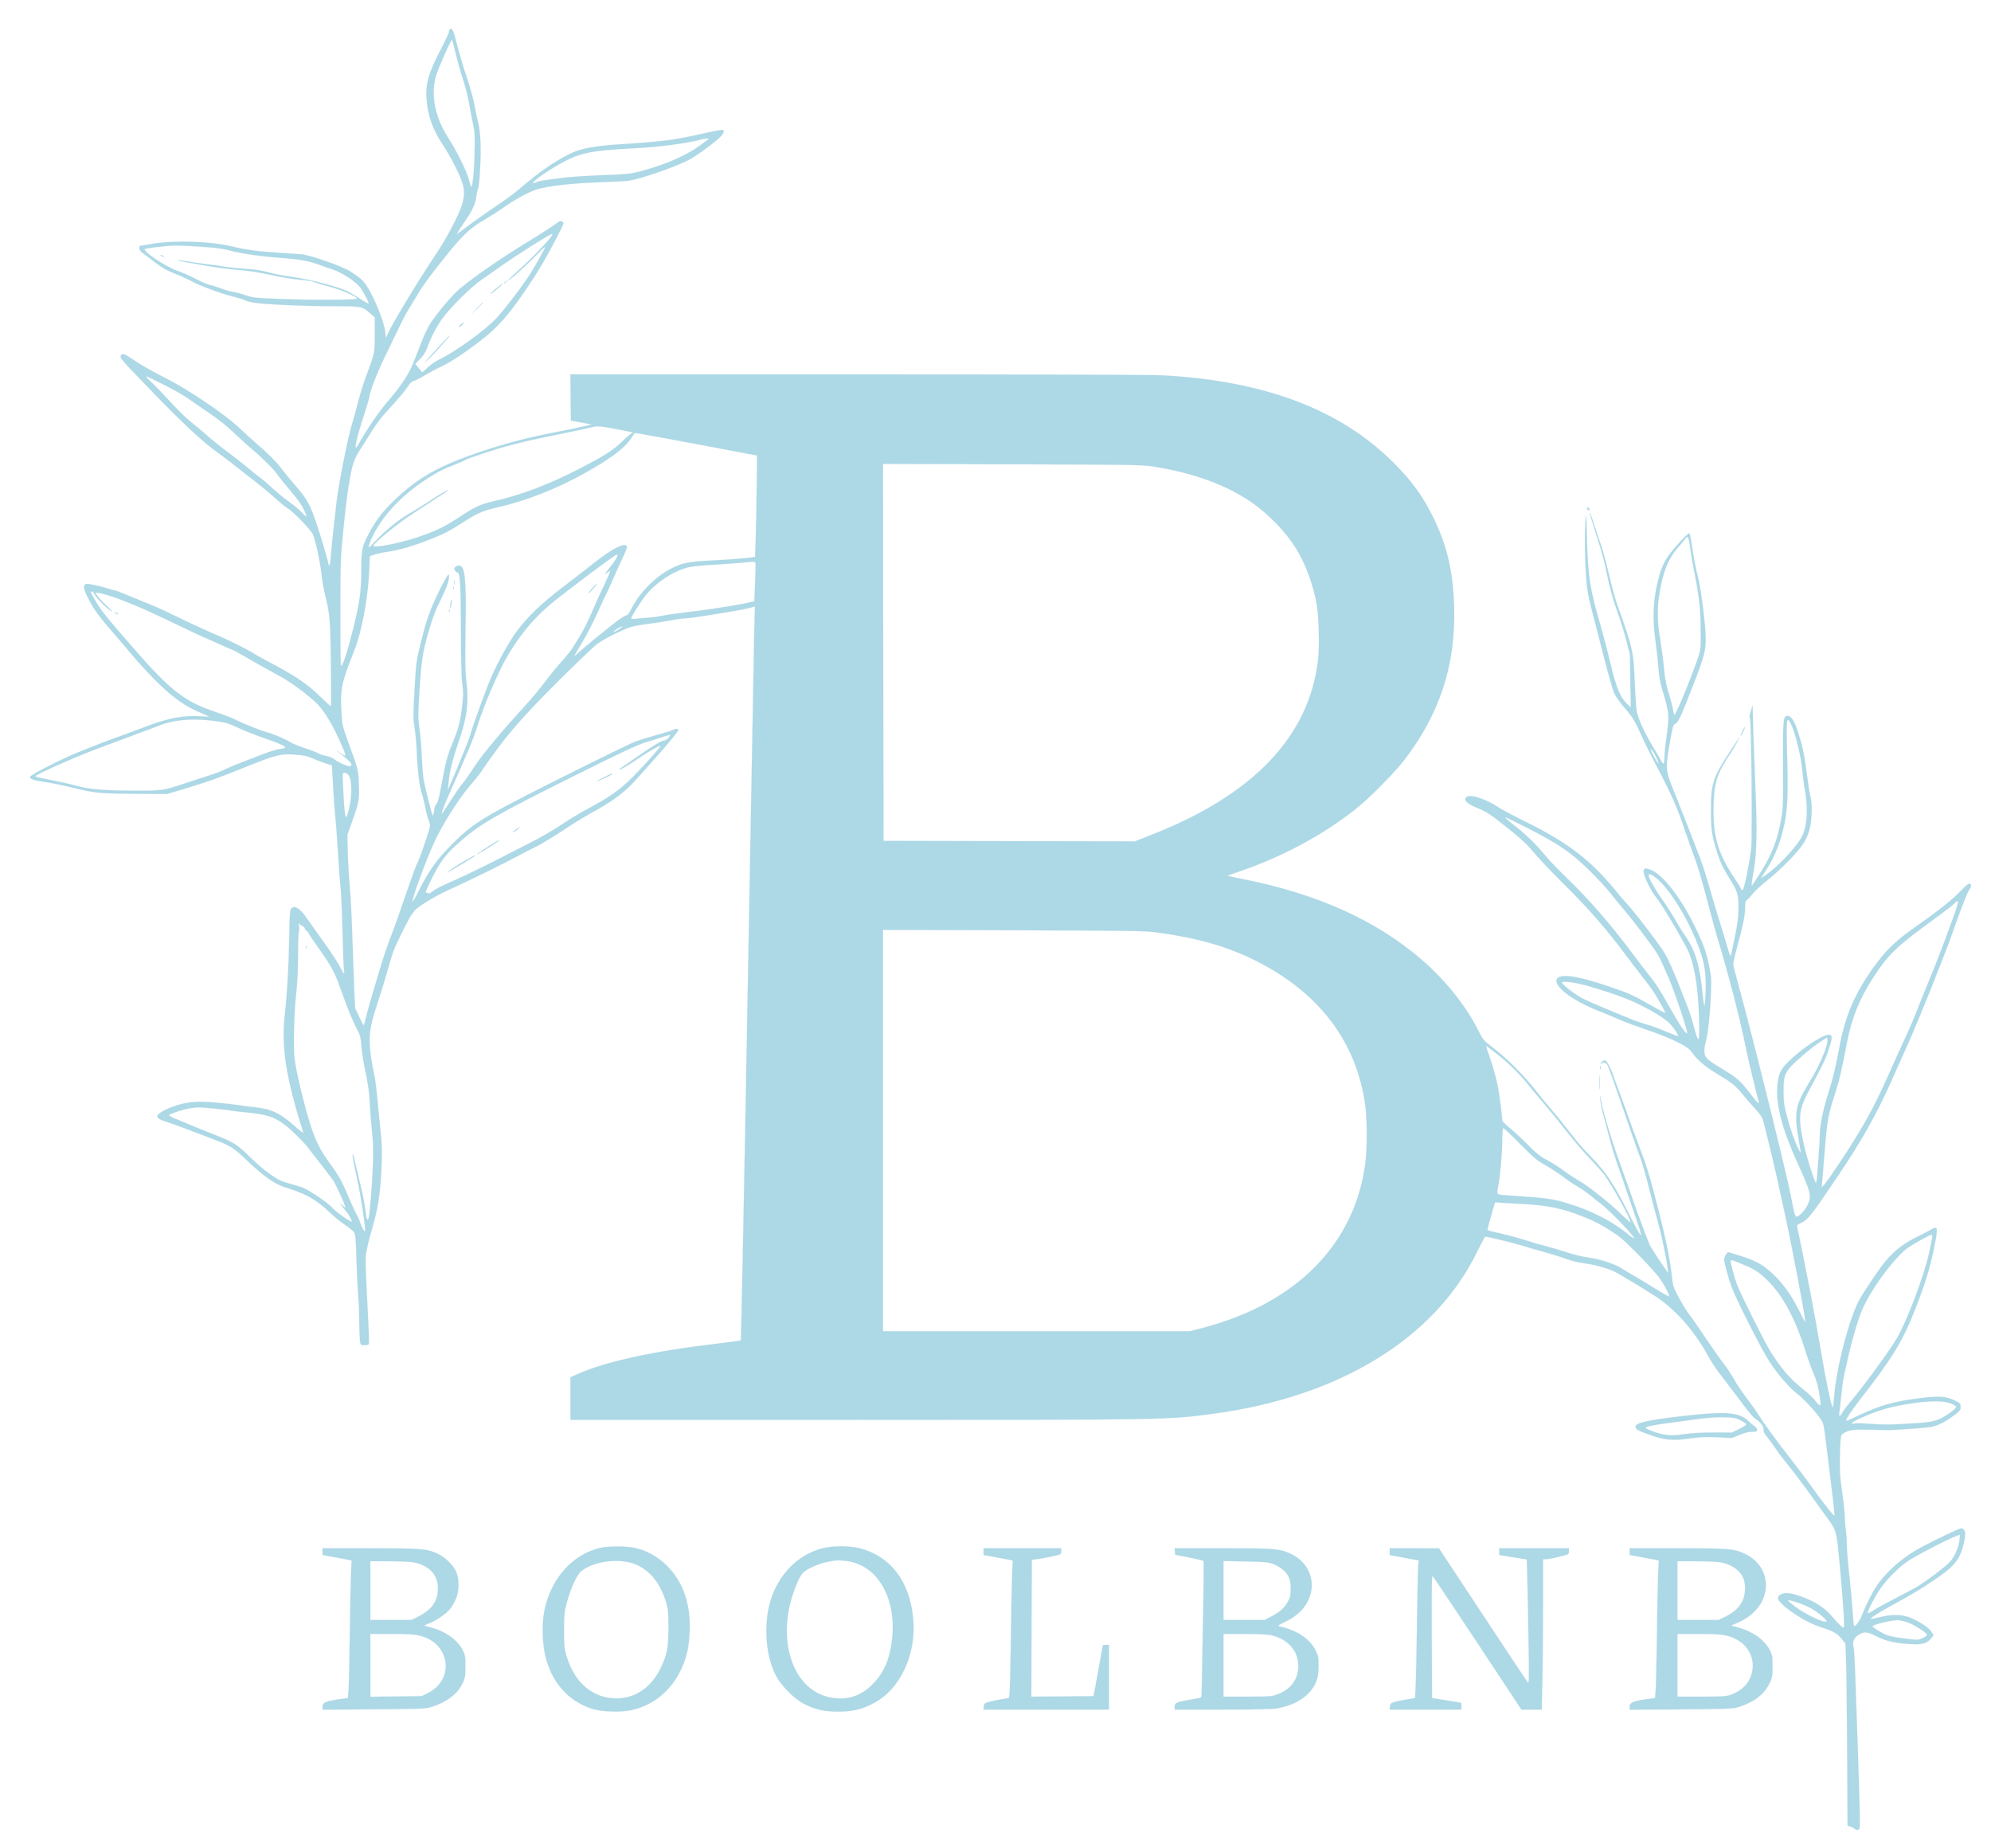 <?xml version="1.0" standalone="no"?>
<!DOCTYPE svg PUBLIC "-//W3C//DTD SVG 20010904//EN"
 "http://www.w3.org/TR/2001/REC-SVG-20010904/DTD/svg10.dtd">
<svg version="1.0" xmlns="http://www.w3.org/2000/svg"
 width="2000pt" height="1856pt" viewBox="0 0 2000 1856"
 preserveAspectRatio="xMidYMid meet">

<g transform="translate(0,1856) scale(0.1,-0.1)"
fill="lightblue" stroke="lightblue">
<path d="M4517 18264 c-4 -4 -7 -15 -7 -25 0 -10 -41 -97 -91 -193 -114 -223
-143 -322 -135 -466 9 -169 62 -322 165 -475 65 -96 135 -228 177 -332 43
-107 46 -168 14 -273 -31 -101 -154 -335 -258 -489 -171 -255 -435 -689 -485
-801 l-21 -45 -7 66 c-11 99 -113 350 -189 462 -35 53 -69 82 -163 142 -79 51
-403 164 -489 171 -29 2 -129 9 -223 15 -210 13 -341 31 -476 64 -208 51 -575
64 -792 27 -70 -12 -130 -22 -132 -22 -3 0 -5 -11 -5 -24 0 -15 12 -32 34 -47
18 -13 76 -56 127 -96 71 -54 117 -81 189 -108 52 -20 132 -56 176 -80 86 -47
322 -133 437 -159 37 -9 80 -22 95 -30 15 -8 55 -19 87 -25 96 -17 507 -36
795 -36 296 0 298 0 382 -75 l43 -38 0 -173 c-1 -192 3 -175 -100 -454 -20
-55 -52 -161 -71 -235 -19 -74 -45 -169 -58 -210 -42 -134 -138 -620 -156
-790 -6 -58 -20 -177 -30 -265 -10 -88 -22 -206 -26 -262 -7 -104 -17 -130
-29 -70 -8 44 -79 280 -122 407 -57 168 -94 235 -194 349 -50 57 -114 135
-144 174 -55 75 -141 161 -260 263 -38 32 -117 104 -176 160 -147 139 -526
393 -751 504 -88 44 -211 113 -272 153 -126 84 -139 90 -155 74 -25 -25 -29
-22 284 -346 319 -331 533 -531 684 -638 42 -30 97 -71 122 -91 25 -20 109
-86 185 -145 143 -111 196 -155 293 -242 31 -28 76 -64 101 -79 59 -38 226
-210 252 -260 25 -49 73 -270 88 -406 6 -58 22 -148 35 -200 49 -197 53 -244
59 -691 3 -235 3 -429 0 -432 -3 -2 -46 37 -97 87 -121 121 -254 214 -467 326
-96 51 -186 100 -200 110 -44 31 -261 141 -344 175 -91 37 -330 147 -451 207
-96 48 -237 111 -320 143 -33 13 -109 44 -169 69 -59 25 -114 46 -122 46 -8 0
-40 9 -71 19 -32 11 -94 27 -137 36 -68 14 -81 14 -94 2 -20 -20 -4 -69 59
-183 51 -92 104 -160 284 -366 50 -57 102 -119 116 -138 15 -19 86 -99 159
-178 210 -226 365 -346 538 -417 50 -21 92 -40 92 -42 0 -2 -42 -1 -92 3 -153
10 -303 -16 -493 -85 -27 -11 -102 -38 -165 -62 -63 -23 -155 -57 -205 -75
-89 -31 -203 -76 -380 -148 -151 -61 -460 -220 -463 -237 -4 -23 35 -36 158
-54 58 -8 178 -33 267 -55 220 -55 270 -60 633 -62 l315 -3 190 57 c250 76
316 100 595 212 314 127 363 139 507 127 88 -7 124 -15 170 -36 32 -15 90 -37
128 -50 l70 -22 11 -209 c6 -115 16 -252 22 -304 7 -52 18 -215 27 -361 8
-147 20 -300 25 -340 6 -41 15 -240 20 -442 5 -202 12 -383 16 -402 9 -49 -1
-43 -32 18 -25 49 -83 140 -149 233 -16 23 -66 93 -110 154 -44 62 -90 127
-102 144 -28 42 -80 86 -102 86 -9 0 -25 -6 -34 -12 -15 -12 -17 -46 -22 -308
-4 -271 -21 -555 -45 -770 -36 -315 16 -639 187 -1174 3 -11 -39 21 -95 71
-138 124 -232 167 -402 184 -52 5 -120 13 -150 19 -30 5 -129 17 -219 25 -205
20 -306 10 -449 -41 -85 -31 -152 -73 -152 -95 0 -18 34 -39 88 -54 31 -9 131
-45 222 -80 91 -35 215 -82 276 -105 148 -56 195 -87 322 -211 59 -58 151
-135 204 -173 85 -58 115 -73 231 -110 158 -50 268 -116 387 -230 41 -40 110
-96 152 -125 43 -28 85 -63 95 -77 14 -22 18 -69 24 -287 5 -144 13 -309 18
-367 6 -58 10 -168 10 -246 1 -78 4 -162 7 -188 7 -46 7 -46 46 -46 24 0 41 5
44 14 3 8 -4 192 -16 408 -12 216 -20 427 -17 468 4 45 25 140 52 235 71 242
94 384 106 635 8 176 7 242 -6 365 -9 83 -20 197 -25 255 -17 187 -32 304 -45
360 -29 117 -47 284 -41 365 9 105 25 171 85 353 28 84 69 218 92 299 22 82
52 177 66 213 33 84 163 343 175 351 5 4 15 17 22 30 20 40 197 151 358 224
183 82 555 265 688 337 52 28 139 73 192 99 53 26 171 98 263 159 91 61 211
135 265 165 257 140 361 220 506 386 49 56 114 129 145 163 114 124 249 288
243 297 -7 12 -41 12 -48 0 -3 -5 -74 -27 -158 -50 -84 -23 -184 -54 -223 -68
-75 -28 -867 -420 -1210 -600 -348 -181 -456 -255 -620 -418 -168 -167 -250
-282 -357 -499 -27 -54 -51 -96 -54 -93 -13 13 126 396 217 597 82 178 246
438 360 570 41 47 90 108 109 136 243 355 378 513 764 900 188 187 370 362
406 388 69 51 260 146 344 171 28 9 105 22 171 30 66 8 166 24 223 35 56 11
124 20 151 20 57 0 574 85 645 105 l49 15 -7 -278 c-3 -152 -33 -1809 -67
-3682 -33 -1873 -64 -3408 -67 -3411 -4 -4 -108 -18 -232 -33 -637 -74 -1129
-181 -1407 -306 l-73 -33 0 -213 0 -214 2883 0 c3137 0 3113 0 3572 61 1271
170 2230 758 2652 1626 41 84 78 153 83 153 25 0 288 -64 375 -91 55 -18 154
-46 220 -64 66 -18 165 -49 220 -69 64 -23 134 -39 195 -46 99 -11 264 -62
323 -99 17 -11 54 -33 80 -48 82 -47 147 -87 277 -169 210 -132 407 -353 548
-611 27 -50 77 -126 110 -170 34 -43 112 -145 174 -228 140 -188 170 -223 208
-246 37 -23 72 -77 66 -103 -3 -13 9 -36 33 -65 21 -25 61 -80 89 -121 27 -41
82 -113 121 -160 39 -47 123 -157 187 -245 63 -88 146 -203 184 -255 123 -169
116 -144 150 -501 38 -410 52 -621 40 -633 -9 -9 -41 21 -133 128 -27 31 -82
76 -124 102 -88 56 -249 114 -313 114 -51 0 -90 -22 -90 -51 0 -28 68 -92 173
-161 101 -66 175 -103 282 -138 104 -34 138 -54 183 -107 l40 -48 6 -155 c4
-85 8 -497 11 -915 l4 -760 31 -11 c16 -5 35 -15 42 -22 15 -15 33 -15 45 1
10 12 8 127 -16 832 -6 171 -16 458 -22 638 -6 180 -15 342 -20 360 -14 50 5
91 57 122 55 32 84 28 191 -27 86 -44 208 -68 363 -71 94 -2 134 13 173 65
l20 27 -23 34 c-28 40 -93 85 -188 130 -89 42 -189 48 -315 18 -49 -12 -94
-21 -100 -21 -24 0 52 52 178 121 249 138 291 162 430 255 213 140 275 210
314 354 33 119 26 180 -21 180 -16 0 -226 -99 -393 -187 -162 -84 -326 -220
-426 -352 -55 -74 -121 -197 -168 -317 -30 -75 -73 -136 -87 -122 -3 4 -10 71
-15 150 -5 78 -16 204 -24 278 -24 223 -36 362 -34 415 0 28 -4 82 -10 120 -5
39 -10 101 -10 138 -1 38 -13 148 -27 245 -22 153 -25 202 -22 362 2 119 8
193 16 207 7 12 34 29 64 40 52 17 109 19 388 10 61 -2 403 23 453 33 67 14
140 51 222 113 63 47 70 56 70 87 0 32 -4 37 -55 62 -91 45 -158 50 -343 27
-275 -34 -400 -69 -626 -175 -63 -30 -118 -54 -123 -54 -18 0 38 88 136 214
315 403 424 579 544 881 113 283 168 466 213 708 25 137 20 155 -34 123 -18
-11 -88 -48 -157 -82 -132 -66 -217 -132 -304 -234 -54 -62 -202 -280 -263
-385 -102 -175 -239 -697 -259 -991 -4 -52 -10 -96 -13 -99 -12 -7 -71 272
-117 550 -60 358 -154 854 -241 1262 -4 17 2 25 28 36 80 34 107 69 395 497
230 343 372 596 522 930 63 140 141 316 174 390 101 225 362 877 438 1093 83
239 151 413 170 439 23 32 26 56 6 64 -9 4 -42 -23 -88 -72 -83 -87 -218 -195
-423 -339 -239 -167 -326 -251 -465 -445 -175 -247 -271 -468 -326 -753 -49
-260 -65 -324 -120 -502 -57 -184 -84 -324 -84 -430 0 -33 -5 -118 -11 -190
-5 -71 -13 -163 -15 -202 -3 -40 -9 -73 -12 -73 -15 0 -105 293 -132 430 -49
241 -39 314 71 516 113 207 155 293 188 392 34 104 38 140 16 148 -50 20 -274
-125 -421 -270 -82 -82 -102 -127 -111 -253 -13 -183 52 -430 199 -752 141
-310 150 -346 103 -439 -26 -51 -85 -112 -109 -112 -14 0 -27 48 -56 205 -44
232 -402 1672 -525 2114 -30 107 -55 206 -55 220 0 15 16 85 36 156 58 211 84
336 84 407 0 55 3 69 20 81 11 7 36 35 55 60 20 26 89 90 155 142 133 107 294
271 351 358 56 85 79 164 86 292 4 85 2 127 -11 184 -10 41 -26 143 -36 226
-24 188 -41 269 -85 412 -38 120 -71 173 -110 173 -43 0 -46 -35 -44 -497 2
-397 1 -436 -19 -543 -39 -217 -94 -356 -212 -541 -40 -63 -75 -116 -77 -118
-12 -15 -9 23 14 149 31 177 35 410 14 880 -7 168 -16 411 -20 540 l-6 235
-18 -59 c-11 -36 -15 -61 -9 -65 15 -9 26 -1204 13 -1316 -22 -174 -72 -415
-87 -415 -8 0 -14 5 -14 10 0 6 -31 57 -69 113 -167 249 -218 430 -208 736 7
230 37 319 177 526 28 42 100 173 78 142 -7 -10 -51 -75 -96 -145 -165 -251
-185 -313 -185 -577 0 -199 9 -262 69 -446 25 -77 52 -135 102 -215 98 -156
107 -185 106 -324 -1 -91 -9 -152 -37 -292 -21 -97 -37 -180 -37 -184 0 -4 -5
-3 -10 2 -6 6 -21 51 -34 100 -14 49 -45 153 -70 231 -25 79 -70 230 -100 335
-30 106 -73 240 -94 298 -65 171 -195 503 -266 680 -87 214 -88 228 -45 477
31 178 36 196 57 204 31 12 58 72 215 479 92 240 103 305 82 523 -18 189 -49
401 -69 472 -17 59 -51 238 -66 350 -6 44 -14 83 -19 88 -10 10 -129 -116
-201 -211 -61 -82 -90 -152 -125 -307 -39 -169 -45 -357 -16 -555 11 -80 25
-204 30 -275 7 -89 19 -157 37 -215 73 -239 75 -263 44 -485 -11 -77 -20 -168
-20 -202 0 -35 -4 -63 -10 -63 -5 0 -19 18 -30 40 -11 22 -46 81 -77 132 -90
149 -154 293 -165 373 -5 39 -13 169 -18 290 -11 291 -18 324 -181 781 -16 45
-51 175 -78 290 -27 115 -64 250 -82 299 -18 50 -49 144 -70 210 -21 66 -38
113 -39 104 0 -9 27 -101 60 -205 72 -223 78 -247 125 -469 24 -109 56 -222
91 -315 29 -80 70 -210 91 -290 l36 -145 4 -265 5 -265 -42 40 c-66 64 -103
155 -161 395 -28 118 -73 289 -99 380 -111 381 -129 495 -139 895 -6 250 -7
256 -15 150 -12 -151 -1 -547 19 -672 9 -56 25 -135 36 -175 11 -40 62 -241
115 -446 61 -241 105 -394 123 -431 16 -32 61 -94 99 -138 83 -96 105 -132
170 -278 26 -60 93 -195 148 -300 151 -285 207 -412 283 -636 38 -112 88 -253
111 -313 23 -59 75 -236 115 -391 41 -156 87 -328 104 -382 120 -398 234 -838
291 -1128 19 -94 105 -455 126 -523 13 -44 -13 -20 -95 87 -93 121 -126 149
-287 245 -62 36 -123 79 -138 96 -31 37 -34 85 -11 170 22 81 43 274 51 466 6
153 5 181 -16 284 -29 146 -55 219 -145 405 -137 281 -311 508 -432 564 -96
44 -107 8 -40 -133 24 -50 65 -117 92 -150 45 -55 192 -298 292 -483 78 -145
120 -371 130 -709 8 -273 -1 -287 -57 -79 -17 66 -47 158 -67 205 -19 47 -48
119 -63 160 -15 41 -55 139 -89 216 -57 129 -76 160 -208 335 -79 107 -175
227 -211 268 -37 40 -104 119 -150 175 -244 297 -477 475 -882 675 -129 64
-256 131 -282 149 -114 78 -274 135 -318 112 -49 -26 -9 -72 101 -115 86 -34
147 -74 294 -193 166 -134 197 -164 307 -292 50 -58 186 -199 303 -315 221
-219 396 -421 593 -685 64 -85 141 -186 172 -225 31 -38 75 -97 97 -130 47
-71 127 -214 122 -220 -2 -2 -67 33 -144 77 -184 106 -224 124 -455 201 -294
99 -465 121 -492 62 -32 -71 158 -214 423 -319 64 -25 158 -64 210 -87 52 -23
179 -70 282 -105 104 -35 238 -89 298 -120 94 -48 116 -64 149 -109 57 -77
137 -144 258 -215 136 -81 180 -116 247 -200 30 -37 86 -102 124 -143 50 -54
73 -88 82 -119 27 -100 112 -452 135 -558 14 -63 56 -257 94 -430 65 -297 203
-1031 195 -1038 -2 -2 -33 54 -68 125 -78 154 -156 262 -264 364 -95 88 -175
132 -337 181 l-108 33 -19 -24 c-10 -13 -19 -33 -19 -45 0 -39 39 -185 76
-284 53 -141 301 -629 382 -752 84 -127 202 -263 271 -314 59 -44 186 -179
236 -251 34 -50 35 -52 65 -300 16 -137 42 -344 56 -458 14 -114 24 -213 22
-219 -4 -12 -115 128 -253 322 -49 68 -135 181 -190 251 -124 157 -267 353
-321 439 -22 36 -77 114 -122 173 -45 58 -100 141 -123 183 -23 42 -62 102
-86 133 -47 60 -180 251 -277 396 -33 50 -74 107 -91 127 -17 21 -60 91 -95
155 -63 116 -64 120 -77 233 -17 158 -63 383 -133 655 -97 374 -116 436 -199
653 -43 114 -86 232 -96 262 -10 30 -51 144 -91 252 -41 108 -74 200 -74 204
0 3 -14 35 -31 70 -21 44 -36 64 -48 64 -21 0 -48 -27 -37 -37 3 -3 6 -1 6 5
0 18 36 14 51 -4 8 -10 35 -78 61 -153 175 -509 241 -698 273 -781 20 -52 61
-194 91 -315 30 -121 70 -274 89 -340 46 -165 113 -505 99 -505 -5 0 -161 235
-177 265 -20 39 -138 356 -186 498 -21 62 -64 182 -95 267 -88 236 -186 555
-211 685 -14 78 -15 79 -9 17 3 -34 18 -108 34 -165 16 -56 42 -156 59 -222
17 -66 53 -185 81 -265 29 -80 76 -217 105 -305 30 -88 72 -212 94 -275 65
-187 39 -162 -82 80 -154 308 -231 423 -388 585 -99 102 -130 139 -259 305
-40 52 -101 127 -135 165 -34 39 -106 126 -160 195 -125 158 -280 313 -418
419 -106 82 -109 85 -157 181 -124 247 -328 503 -565 708 -455 395 -1047 663
-1795 812 -85 17 -156 32 -158 34 -2 2 34 16 80 31 457 150 910 394 1245 672
123 102 357 341 444 453 361 468 522 958 506 1545 -10 342 -67 598 -196 870
-111 232 -221 387 -415 580 -533 532 -1295 820 -2311 875 -120 6 -1247 10
-3073 10 l-2882 0 2 -232 3 -232 105 -19 105 -20 -75 -18 c-41 -10 -169 -37
-285 -59 -286 -56 -492 -109 -735 -190 -435 -145 -648 -263 -892 -498 -125
-121 -193 -212 -266 -357 -54 -106 -61 -144 -62 -310 -1 -250 -14 -346 -84
-628 -59 -235 -107 -379 -122 -364 -3 3 -6 245 -5 539 0 518 1 542 31 840 32
327 68 562 101 662 11 33 39 90 63 126 24 36 75 117 114 180 41 67 104 152
149 200 109 117 199 224 227 269 16 24 35 41 53 45 15 4 64 29 108 56 44 26
114 64 155 83 97 44 222 125 394 256 109 83 162 132 249 230 105 120 270 357
384 551 80 134 213 389 213 406 0 18 -29 30 -45 18 -60 -44 -182 -124 -290
-189 -315 -191 -635 -414 -743 -519 -74 -71 -191 -213 -254 -307 -24 -36 -63
-115 -86 -175 -24 -60 -60 -152 -80 -204 -52 -134 -119 -238 -257 -400 -105
-123 -204 -268 -309 -451 -49 -86 -20 60 65 318 27 83 49 158 49 167 0 41 80
248 155 401 46 94 108 224 140 290 31 66 73 147 94 180 21 33 63 103 94 155
58 99 142 212 312 422 153 188 228 256 380 343 55 32 127 78 160 102 106 78
258 162 340 189 113 36 347 63 640 74 138 4 269 11 290 15 133 22 449 132 598
206 69 35 212 137 300 213 54 48 69 77 47 91 -6 4 -90 -12 -188 -34 -318 -71
-386 -80 -857 -111 -214 -14 -344 -36 -435 -71 -153 -61 -353 -195 -560 -375
-41 -36 -142 -111 -225 -166 -131 -89 -258 -179 -374 -267 l-34 -26 13 25 c7
14 36 59 65 100 76 108 112 186 119 254 4 32 11 66 16 76 16 30 33 314 27 460
-3 89 -12 162 -25 215 -12 44 -28 123 -37 175 -9 52 -44 176 -77 275 -34 99
-78 248 -98 330 -35 143 -49 172 -73 149z m57 -226 c16 -68 44 -170 62 -228
45 -138 62 -203 84 -330 10 -58 26 -139 35 -180 14 -61 16 -114 12 -285 -4
-191 -21 -345 -35 -330 -3 3 -13 36 -23 74 -20 79 -122 285 -208 419 -132 205
-176 428 -123 617 23 78 150 365 162 365 4 0 19 -55 34 -122z m2546 -872 c0
-2 -46 -36 -102 -77 -115 -81 -274 -155 -460 -213 -203 -63 -225 -66 -517 -76
-151 -6 -327 -17 -390 -26 -64 -8 -143 -19 -177 -24 -34 -4 -70 -13 -82 -19
-11 -6 -26 -11 -33 -11 -34 0 101 100 254 188 204 117 310 140 762 163 243 12
532 50 670 89 32 9 75 12 75 6z m-1572 -965 c-9 -27 -168 -198 -278 -299 -69
-63 -136 -126 -150 -140 l-25 -25 34 23 c44 31 211 185 283 262 32 34 60 59
63 56 6 -6 -112 -216 -175 -309 -90 -132 -247 -336 -313 -405 -118 -125 -411
-336 -572 -413 -33 -16 -85 -52 -117 -80 l-56 -51 -36 42 -35 43 49 50 c34 35
55 68 69 107 36 105 97 222 161 308 84 114 285 311 393 385 48 33 138 96 200
140 156 110 481 315 500 315 5 0 7 -4 5 -9z m-3483 -122 c98 -6 181 -18 240
-34 115 -31 328 -62 520 -75 179 -13 284 -32 385 -70 41 -16 93 -34 115 -40
109 -34 258 -131 301 -197 50 -77 85 -148 75 -151 -6 -2 -43 19 -83 46 -40 27
-95 61 -123 74 -90 46 -367 119 -550 145 -93 13 -208 35 -255 49 -60 17 -128
28 -228 34 -79 5 -180 16 -225 24 -45 8 -111 18 -147 21 -36 4 -118 15 -184
26 -65 11 -120 18 -123 15 -2 -2 29 -9 69 -16 40 -7 145 -25 233 -41 88 -16
228 -34 310 -40 104 -8 202 -23 320 -49 94 -21 226 -43 293 -49 68 -6 133 -16
144 -22 12 -6 79 -27 150 -45 131 -35 298 -108 282 -124 -14 -13 -453 -15
-759 -3 -260 10 -285 12 -352 36 -40 14 -94 29 -120 33 -27 3 -77 17 -112 30
-35 13 -91 31 -125 40 -34 8 -104 38 -156 66 -52 27 -131 62 -175 77 -119 41
-348 192 -331 219 5 8 177 30 276 35 57 3 146 -1 335 -14z m-416 -1384 c93
-47 196 -105 228 -128 32 -24 128 -90 213 -147 109 -74 189 -138 270 -215 63
-61 142 -132 175 -159 96 -79 214 -197 255 -256 21 -30 72 -94 113 -141 41
-48 89 -108 106 -133 36 -52 75 -135 68 -143 -3 -2 -24 16 -47 41 -24 26 -72
67 -109 93 -63 44 -157 122 -229 190 -18 17 -59 51 -90 74 -31 23 -82 63 -112
89 -60 51 -117 95 -255 199 -49 38 -124 99 -165 136 -41 37 -109 93 -150 125
-41 31 -135 123 -208 203 -73 80 -158 168 -188 196 -48 44 -62 61 -50 61 2 0
81 -38 175 -85z m4546 -445 c141 -26 194 -40 155 -40 -7 0 -52 -37 -99 -83
-96 -93 -173 -141 -431 -275 -307 -159 -589 -265 -868 -328 -114 -25 -187 -58
-309 -139 -162 -109 -257 -156 -443 -219 -189 -64 -450 -114 -450 -87 0 25
243 223 397 323 326 211 354 230 350 235 -4 4 -67 -34 -217 -132 -36 -24 -113
-71 -172 -105 -112 -66 -242 -173 -341 -279 -32 -35 -60 -61 -63 -59 -6 6 18
74 45 126 108 211 292 403 541 564 102 67 155 94 278 142 52 20 104 43 115 51
27 16 337 118 427 139 36 9 99 25 140 36 41 11 208 47 370 80 162 33 309 64
325 69 49 15 84 13 250 -19z m845 -158 l565 -107 -4 -335 c-2 -184 -7 -414
-10 -510 l-6 -174 -110 -13 c-60 -6 -204 -16 -320 -22 -219 -10 -287 -22 -384
-67 -168 -76 -343 -248 -430 -421 -19 -38 -38 -63 -47 -63 -9 0 -48 -23 -88
-52 -80 -59 -342 -273 -398 -326 -21 -20 -38 -33 -38 -29 0 5 35 65 77 134 42
69 110 200 151 291 41 92 80 175 87 187 7 11 34 70 60 130 26 61 71 161 101
224 30 63 54 121 52 130 -10 51 -148 -17 -330 -163 -63 -50 -204 -159 -314
-243 -210 -159 -348 -291 -456 -434 -80 -107 -185 -295 -261 -466 -57 -132
-178 -461 -212 -583 -7 -25 -32 -90 -55 -145 -23 -55 -52 -127 -65 -160 -13
-33 -42 -103 -65 -155 l-41 -95 6 70 c10 114 43 247 101 412 84 241 105 397
79 608 -13 108 -14 198 -9 525 9 503 -5 640 -64 640 -10 0 -26 -6 -36 -13 -16
-12 -17 -16 -5 -35 8 -12 19 -22 25 -22 26 0 34 -133 34 -571 1 -310 5 -474
14 -544 11 -84 11 -119 0 -218 -19 -159 -34 -221 -89 -357 -60 -147 -77 -207
-114 -411 -31 -169 -44 -219 -62 -230 -5 -3 -12 -23 -15 -45 -7 -47 -13 -68
-19 -63 -8 9 -77 284 -90 359 -7 41 -15 149 -19 240 -3 91 -14 215 -23 276
-15 103 -15 130 1 381 17 291 34 398 92 593 48 161 58 188 132 340 41 86 66
152 70 183 2 26 2 47 -1 47 -10 0 -70 -109 -124 -225 -71 -153 -106 -257 -158
-469 -43 -177 -45 -192 -61 -464 -14 -256 -14 -288 0 -374 9 -51 18 -158 22
-238 7 -180 28 -361 49 -420 9 -25 25 -88 36 -141 10 -53 26 -113 34 -133 8
-19 15 -46 15 -59 0 -32 -106 -343 -131 -383 -10 -17 -61 -157 -113 -310 -52
-154 -119 -342 -149 -419 -30 -77 -79 -219 -107 -315 -29 -96 -67 -224 -85
-285 -18 -60 -43 -150 -55 -200 -12 -49 -24 -92 -26 -94 -2 -2 -22 37 -45 85
l-42 89 -8 165 c-4 91 -12 327 -19 525 -6 198 -18 434 -26 525 -9 91 -18 246
-21 345 l-4 180 46 130 c71 197 77 228 69 385 -6 146 -2 128 -120 455 -45 124
-47 136 -55 275 -12 222 2 286 129 605 76 191 138 523 151 810 l6 140 50 17
c28 9 89 22 135 28 110 15 262 60 429 127 149 60 179 76 334 175 126 81 194
111 320 139 296 67 596 184 883 343 270 151 406 253 475 356 l34 51 50 -6 c28
-4 304 -55 615 -113z m4529 -215 c416 -63 764 -191 1020 -374 167 -120 328
-288 428 -448 93 -147 174 -364 209 -560 22 -122 30 -429 14 -564 -89 -764
-646 -1351 -1662 -1751 l-177 -70 -1263 2 -1263 3 -3 1893 -2 1893 1292 -4
c1161 -3 1305 -5 1407 -20z m5408 -809 c6 -52 27 -176 47 -274 47 -242 59
-356 60 -574 1 -183 1 -186 -30 -275 -87 -247 -218 -565 -235 -565 -3 0 -9 23
-13 50 -4 28 -23 101 -42 163 -28 86 -39 146 -50 262 -8 83 -24 201 -34 264
-31 175 -35 316 -16 448 35 237 89 376 191 493 32 36 64 75 72 88 9 12 21 21
27 19 6 -2 16 -46 23 -99z m-10786 -116 c-11 -21 -44 -67 -73 -102 -49 -59
-50 -70 -4 -31 18 15 18 15 11 -9 -4 -14 -33 -79 -65 -146 -32 -66 -77 -165
-100 -220 -53 -125 -99 -216 -147 -293 -21 -33 -49 -79 -63 -102 -14 -23 -60
-80 -102 -126 -43 -46 -117 -136 -165 -201 -48 -64 -130 -164 -183 -222 -251
-275 -440 -500 -517 -615 -91 -137 -116 -171 -138 -195 -13 -14 -59 -81 -104
-150 -110 -172 -114 -176 -97 -120 8 25 35 92 61 150 189 423 256 583 289 694
47 154 142 387 234 577 123 252 297 478 497 647 145 122 652 502 670 502 13 0
12 -6 -4 -38z m1399 -95 c0 -35 -3 -125 -7 -200 l-6 -136 -66 -15 c-116 -26
-431 -75 -611 -95 -96 -11 -207 -27 -247 -35 -39 -9 -109 -18 -155 -21 -46 -3
-100 -8 -120 -11 -21 -2 -38 0 -38 5 0 20 102 180 156 244 106 128 287 242
429 272 39 8 158 19 265 25 107 7 229 15 270 19 142 15 130 20 130 -52z
m-6636 -272 c21 -39 127 -144 166 -165 13 -7 -4 13 -38 45 -67 62 -127 133
-119 141 9 9 146 -27 244 -66 206 -80 308 -126 648 -290 66 -32 158 -75 205
-95 47 -20 129 -57 182 -81 54 -24 99 -44 102 -44 2 0 31 -15 63 -34 182 -105
278 -158 358 -201 136 -72 262 -161 397 -280 75 -66 161 -198 237 -365 88
-192 90 -203 22 -154 l-36 26 30 -26 c17 -15 49 -42 73 -62 41 -34 52 -57 33
-69 -15 -9 -116 33 -155 64 -22 17 -58 33 -94 40 -32 6 -67 18 -79 26 -11 8
-70 31 -129 50 -60 20 -126 47 -146 60 -43 28 -187 90 -235 100 -40 8 -239 87
-307 122 -50 25 -78 36 -246 95 -284 99 -428 213 -784 622 -299 343 -333 386
-402 507 -39 69 -39 69 -21 69 7 0 21 -16 31 -35z m5262 -346 c-26 -17 -50
-28 -53 -26 -7 8 69 57 87 57 8 0 -7 -14 -34 -31z m-4025 -924 c78 -11 117
-24 205 -66 60 -28 172 -72 249 -99 150 -50 229 -86 221 -99 -3 -4 -28 -11
-55 -14 -27 -3 -98 -25 -158 -47 -59 -23 -164 -64 -233 -90 -69 -26 -147 -60
-175 -74 -27 -14 -102 -42 -165 -61 -63 -20 -167 -54 -230 -75 -207 -70 -226
-73 -515 -71 -314 2 -437 13 -575 51 -58 16 -170 41 -250 56 -80 15 -149 31
-154 35 -9 8 67 46 294 146 144 64 251 106 625 245 149 55 299 111 334 125
156 59 344 72 582 38z m15798 -22 c44 -87 105 -336 116 -473 4 -47 15 -134 26
-195 32 -187 24 -344 -24 -455 -36 -84 -212 -279 -332 -371 -68 -52 -91 -66
-82 -53 3 5 30 48 60 96 72 115 122 235 158 383 44 177 52 324 42 700 -9 326
-8 405 8 405 5 0 17 -17 28 -37z m-11259 -121 c0 -15 -48 -54 -61 -50 -16 5
-139 -70 -289 -177 -63 -45 -126 -88 -138 -95 -13 -6 -21 -14 -19 -17 7 -7 83
38 192 112 94 65 212 131 220 124 6 -7 -148 -180 -276 -310 -129 -130 -235
-205 -449 -319 -74 -39 -196 -113 -270 -163 -74 -50 -216 -132 -315 -182 -99
-51 -245 -125 -325 -166 -172 -88 -412 -203 -530 -253 -47 -20 -103 -51 -124
-68 -22 -18 -41 -27 -43 -21 -2 6 -12 9 -22 6 -13 -3 1 33 57 146 85 172 145
250 291 376 199 173 356 263 1146 657 462 230 615 302 705 331 63 20 142 45
175 55 74 24 75 24 75 14z m9906 -214 c13 -26 24 -55 24 -65 -1 -18 -79 123
-79 142 0 15 28 -24 55 -77z m-13143 -173 c42 -31 49 -193 15 -341 -36 -157
-46 -123 -62 219 -6 127 -5 137 11 137 10 0 26 -7 36 -15z m11841 -536 c314
-159 442 -246 620 -419 82 -80 178 -183 215 -230 36 -46 99 -123 139 -170 70
-80 261 -330 329 -430 38 -55 128 -258 184 -412 71 -197 130 -382 127 -403 -4
-27 -84 91 -184 272 -89 160 -135 231 -214 328 -31 39 -115 149 -187 245 -179
240 -425 522 -604 692 -82 79 -180 179 -217 223 -111 134 -202 223 -314 312
-158 124 -155 124 106 -8z m1297 -502 c151 -115 367 -481 462 -782 35 -111 47
-226 40 -389 -7 -158 -15 -154 -32 16 -26 272 -75 429 -176 573 -23 33 -71
110 -105 170 -35 61 -92 150 -128 198 -62 85 -132 209 -132 235 0 21 27 13 71
-21z m3005 -359 c-83 -233 -175 -474 -261 -683 -48 -115 -104 -255 -125 -310
-21 -55 -69 -165 -105 -245 -37 -80 -117 -255 -177 -390 -114 -257 -199 -419
-332 -635 -107 -174 -282 -434 -313 -465 l-25 -25 6 60 c3 33 15 174 26 313
24 302 33 352 100 558 48 151 65 223 125 534 46 240 128 439 269 654 138 212
234 305 547 533 124 90 239 177 255 194 53 56 55 35 10 -93z m-16597 -128 c6
0 17 -11 23 -25 6 -14 15 -25 20 -25 5 0 13 -10 18 -22 5 -13 49 -79 99 -148
122 -170 163 -244 217 -396 75 -211 125 -335 167 -412 35 -66 40 -84 47 -175
5 -56 18 -145 29 -197 39 -190 51 -267 56 -390 3 -69 13 -192 22 -275 12 -113
14 -196 9 -335 -6 -175 -30 -478 -41 -527 -9 -41 -23 -24 -30 35 -12 104 -26
175 -70 357 -24 99 -46 195 -50 213 -4 18 -9 31 -12 29 -5 -5 15 -117 48 -262
36 -164 86 -501 76 -512 -7 -6 -33 40 -47 82 -6 22 -27 67 -44 100 -18 33 -59
123 -91 200 -60 139 -81 175 -196 335 -103 143 -154 268 -236 580 -48 183 -83
346 -94 435 -15 115 -5 483 17 666 10 85 17 222 18 376 0 134 4 243 9 243 4 0
5 19 1 43 -5 37 -4 40 9 25 8 -10 19 -18 26 -18z m8571 -63 c419 -57 709 -139
999 -283 642 -319 1022 -822 1106 -1461 19 -147 19 -429 0 -576 -106 -811
-691 -1405 -1627 -1652 l-133 -35 -1542 0 -1543 0 0 2015 0 2016 1308 -4
c1152 -3 1322 -6 1432 -20z m4330 -536 c224 -64 413 -131 530 -190 138 -69
249 -138 298 -185 37 -35 97 -124 90 -132 -3 -3 -59 18 -124 46 -66 28 -153
60 -194 71 -41 11 -113 36 -160 55 -47 20 -157 65 -245 101 -88 36 -194 83
-236 104 -79 41 -209 141 -209 161 0 18 134 2 250 -31z m2387 -668 c-44 -113
-79 -183 -160 -316 -130 -214 -145 -292 -103 -534 14 -84 26 -156 26 -160 -1
-5 -10 8 -20 28 -38 72 -82 196 -118 329 -31 119 -36 150 -36 260 -1 177 12
203 185 353 71 62 157 129 192 150 l62 38 3 -29 c2 -17 -12 -69 -31 -119z
m-3299 -11 c119 -93 226 -196 312 -302 41 -51 127 -154 191 -229 63 -75 164
-199 224 -276 60 -77 157 -189 215 -250 59 -60 124 -135 147 -165 82 -111 275
-462 261 -475 -3 -3 -47 36 -99 86 -119 115 -334 284 -421 332 -36 20 -104 65
-150 99 -46 35 -122 83 -169 107 -68 36 -104 65 -189 151 -58 59 -140 135
-182 169 -43 34 -78 70 -78 79 0 40 -31 278 -45 346 -20 98 -66 255 -98 339
-15 38 -21 65 -14 61 7 -4 49 -37 95 -72z m-12858 -557 c84 -9 156 -18 160
-20 4 -2 61 -9 126 -15 216 -20 295 -45 399 -122 77 -58 198 -178 253 -251 24
-32 83 -108 131 -170 48 -61 97 -126 109 -143 22 -33 105 -210 117 -254 7 -25
7 -25 -26 5 -35 31 -27 19 29 -48 37 -43 77 -117 64 -117 -20 0 -162 102 -193
139 -40 47 -240 183 -301 204 -24 9 -84 27 -135 41 -77 21 -109 37 -190 93
-54 37 -145 115 -203 173 -123 123 -168 152 -356 224 -76 30 -177 70 -224 90
-47 21 -120 51 -163 68 -49 19 -75 34 -69 40 15 15 149 58 210 67 84 13 95 12
262 -4z m13099 -353 c136 -137 169 -165 251 -212 52 -29 130 -80 173 -112 42
-33 112 -80 155 -105 42 -25 102 -66 132 -92 30 -26 73 -60 95 -75 85 -62 354
-341 340 -354 -2 -3 -35 20 -72 51 -149 122 -366 232 -595 301 -153 47 -214
55 -610 81 -110 8 -106 3 -88 96 20 104 40 325 40 452 0 87 4 127 11 127 6 0
82 -71 168 -158z m-14 -602 c296 -14 437 -43 669 -137 112 -45 203 -95 329
-183 81 -57 374 -358 429 -442 44 -66 90 -157 86 -168 -2 -5 -68 32 -148 82
-80 49 -176 108 -215 130 -38 22 -94 55 -122 73 -71 44 -219 91 -328 105 -51
6 -149 30 -225 55 -74 24 -173 53 -220 65 -47 11 -132 36 -190 55 -58 19 -165
48 -239 65 -74 17 -137 32 -139 35 -4 3 25 109 73 272 2 6 12 10 22 7 10 -2
108 -8 218 -14z m4155 -330 c0 -12 -15 -89 -34 -173 -50 -225 -218 -668 -318
-842 -80 -138 -348 -503 -501 -682 -20 -25 -44 -58 -52 -74 -18 -34 -38 -39
-30 -6 3 12 12 92 20 177 9 85 20 171 25 190 5 19 21 91 36 160 33 162 104
409 145 505 85 206 322 529 462 632 48 35 222 132 240 133 4 0 7 -9 7 -20z
m-1873 -291 c94 -40 142 -72 226 -156 151 -150 282 -398 380 -723 20 -63 52
-152 72 -197 36 -81 57 -165 70 -276 6 -55 6 -58 -12 -46 -11 6 -30 27 -43 47
-14 19 -65 67 -115 107 -133 106 -222 208 -330 380 -58 92 -301 578 -337 673
-29 77 -69 232 -63 243 4 5 23 2 43 -7 20 -8 69 -29 109 -45z m2066 -1387 c26
-11 47 -25 47 -31 0 -17 -82 -80 -142 -111 -78 -39 -127 -47 -368 -60 -151 -9
-241 -9 -341 -1 -75 6 -150 8 -167 5 -54 -11 -36 11 36 44 197 91 335 130 568
162 174 24 301 21 367 -8z m78 -1388 c-14 -73 -49 -150 -92 -199 -39 -45 -240
-197 -331 -251 -35 -20 -137 -75 -226 -121 -90 -46 -187 -99 -215 -118 -29
-20 -53 -31 -55 -26 -6 17 58 143 115 229 63 96 165 202 268 280 86 65 538
295 543 276 2 -7 -2 -38 -7 -70z m-1635 -605 c38 -12 100 -37 138 -57 73 -38
176 -125 164 -137 -20 -20 -220 75 -319 151 -92 71 -90 76 17 43z m1106 -199
c63 -19 198 -103 206 -128 2 -7 -16 -21 -45 -34 -48 -21 -48 -21 -181 -4 -155
20 -175 26 -265 79 -48 28 -64 43 -55 48 31 20 181 55 249 58 15 0 56 -8 91
-19z"/>
<path d="M5069 15723 c-13 -16 -12 -17 4 -4 9 7 17 15 17 17 0 8 -8 3 -21 -13z"/>
<path d="M5000 15676 c-25 -18 -56 -46 -70 -62 -14 -15 8 -1 48 31 64 52 78
66 70 65 -2 0 -23 -16 -48 -34z"/>
<path d="M4795 15468 l-50 -53 53 50 c28 27 52 51 52 52 0 8 -9 -1 -55 -49z"/>
<path d="M4629 15301 c-13 -11 -21 -22 -18 -25 3 -3 16 5 29 19 28 30 22 33
-11 6z"/>
<path d="M4399 15068 c-138 -149 -180 -201 -78 -98 83 84 204 220 196 220 -3
0 -56 -55 -118 -122z"/>
<path d="M1620 15990 c8 -5 20 -10 25 -10 6 0 3 5 -5 10 -8 5 -19 10 -25 10
-5 0 -3 -5 5 -10z"/>
<path d="M4562 12710 c0 -19 2 -27 5 -17 2 9 2 25 0 35 -3 9 -5 1 -5 -18z"/>
<path d="M4551 12654 c0 -11 3 -14 6 -6 3 7 2 16 -1 19 -3 4 -6 -2 -5 -13z"/>
<path d="M4525 12500 c-4 -23 -5 -43 -2 -46 2 -3 7 14 11 37 4 23 5 44 2 46
-2 2 -7 -14 -11 -37z"/>
<path d="M4511 12424 c0 -11 3 -14 6 -6 3 7 2 16 -1 19 -3 4 -6 -2 -5 -13z"/>
<path d="M5964 12668 c-17 -18 -37 -42 -45 -53 -26 -36 18 3 52 47 37 46 34
50 -7 6z"/>
<path d="M1160 12400 c8 -5 20 -10 25 -10 6 0 3 5 -5 10 -8 5 -19 10 -25 10
-5 0 -3 -5 5 -10z"/>
<path d="M6068 10754 c-38 -19 -68 -36 -68 -39 0 -5 139 60 148 69 14 14 -18
2 -80 -30z"/>
<path d="M5183 10229 c-35 -22 -46 -37 -15 -20 22 13 58 40 52 41 -3 0 -20
-10 -37 -21z"/>
<path d="M4912 10063 c-105 -68 -156 -105 -97 -72 59 33 195 120 195 125 0 8
-8 4 -98 -53z"/>
<path d="M4685 9924 c-82 -46 -185 -114 -185 -122 0 -2 15 5 33 16 17 11 78
48 135 81 56 34 102 63 102 66 0 7 4 9 -85 -41z"/>
<path d="M3071 9044 c0 -11 3 -14 6 -6 3 7 2 16 -1 19 -3 4 -6 -2 -5 -13z"/>
<path d="M15945 13460 c-4 -7 -2 -16 6 -21 18 -11 23 -4 11 17 -7 12 -11 13
-17 4z"/>
<path d="M17502 11215 c-12 -25 -20 -45 -17 -45 7 0 47 81 43 86 -3 2 -14 -17
-26 -41z"/>
<path d="M16072 7835 c0 -16 2 -22 5 -12 2 9 2 23 0 30 -3 6 -5 -1 -5 -18z"/>
<path d="M16064 7690 c0 -63 1 -89 3 -57 2 31 2 83 0 115 -2 31 -3 5 -3 -58z"/>
<path d="M16885 4336 c-346 -41 -455 -66 -455 -105 0 -26 11 -32 120 -73 168
-63 249 -71 446 -42 82 11 145 14 255 9 l145 -7 80 32 c54 22 94 32 127 31 41
-1 47 1 47 18 0 11 -12 28 -26 38 -15 10 -42 33 -61 51 -95 91 -233 100 -678
48z m602 -42 c31 -16 56 -33 56 -39 1 -5 -32 -27 -73 -47 l-73 -36 -176 1
c-117 0 -216 -5 -296 -16 -116 -17 -165 -16 -250 4 -56 14 -145 50 -145 59 0
11 70 27 205 45 66 9 199 27 295 40 123 17 209 23 288 21 102 -3 119 -6 169
-32z"/>
<path d="M6035 3015 c-299 -65 -530 -342 -576 -690 -15 -115 -6 -295 20 -402
64 -257 223 -440 453 -520 107 -37 309 -44 428 -14 231 57 410 219 504 455 39
98 56 184 63 322 14 288 -67 516 -241 682 -86 82 -202 144 -312 167 -84 18
-258 18 -339 0z m316 -154 c161 -51 281 -190 341 -396 20 -70 23 -102 23 -255
-1 -206 -13 -268 -81 -408 -101 -208 -284 -319 -494 -297 -216 23 -379 178
-452 432 -20 68 -23 100 -22 253 0 156 3 186 27 272 38 144 101 282 145 318
115 94 350 131 513 81z"/>
<path d="M8262 3010 c-313 -82 -533 -369 -560 -732 -16 -209 18 -405 96 -553
52 -98 183 -229 279 -278 105 -55 204 -77 337 -77 144 0 230 19 341 74 113 57
198 132 268 239 121 184 173 409 148 641 -40 365 -230 608 -538 687 -102 26
-270 25 -371 -1z m258 -130 c304 -48 490 -383 440 -794 -23 -195 -83 -329
-195 -442 -115 -116 -246 -160 -404 -136 -404 62 -579 600 -366 1124 50 123
68 144 158 187 45 22 107 44 137 50 30 6 64 13 75 15 38 7 90 6 155 -4z"/>
<path d="M3240 2976 l0 -33 123 -23 c67 -12 133 -24 146 -27 l23 -6 -6 -126
c-3 -69 -9 -342 -12 -606 -4 -264 -9 -518 -13 -565 l-6 -84 -94 -13 c-129 -19
-161 -33 -161 -73 l0 -31 513 4 c454 3 519 5 572 21 158 47 271 132 323 243
24 52 27 69 27 168 0 101 -2 114 -28 164 -55 104 -176 189 -321 226 -32 8 -61
16 -63 18 -2 2 18 12 44 22 68 25 177 99 213 145 17 21 43 65 57 97 37 79 39
202 4 280 -29 65 -112 145 -185 179 -110 50 -153 54 -673 54 l-483 0 0 -34z
m909 -106 c82 -14 150 -49 194 -100 44 -52 61 -112 55 -195 -9 -110 -73 -190
-202 -254 l-63 -31 -207 0 -206 0 0 295 0 295 183 0 c100 0 211 -5 246 -10z
m62 -736 c311 -71 365 -442 83 -580 l-59 -29 -257 -3 -258 -3 0 315 0 316 211
0 c156 0 228 -4 280 -16z"/>
<path d="M9880 2976 l0 -33 123 -23 c67 -12 133 -24 146 -27 l24 -6 -7 -171
c-3 -94 -9 -385 -12 -646 -4 -261 -10 -495 -13 -519 l-6 -45 -79 -13 c-44 -7
-100 -19 -125 -27 -41 -11 -46 -17 -49 -44 l-3 -32 630 0 631 0 0 325 0 325
-30 0 c-16 0 -30 -1 -31 -2 0 -2 -21 -118 -47 -258 l-47 -255 -313 -3 -312 -2
2 687 3 688 30 3 c37 3 176 30 228 43 32 9 37 14 37 39 l0 30 -390 0 -390 0 0
-34z"/>
<path d="M11802 2978 l3 -33 139 -27 c77 -15 142 -31 146 -35 3 -5 1 -285 -6
-623 -7 -338 -13 -645 -13 -682 -1 -62 -3 -68 -23 -72 -13 -2 -61 -11 -108
-19 -123 -22 -140 -30 -140 -67 l0 -30 478 0 c262 0 504 4 537 10 208 33 361
139 412 285 12 34 18 80 18 145 0 83 -3 102 -28 151 -57 118 -186 205 -361
244 -27 6 -23 9 60 50 142 69 227 170 254 299 31 153 -49 306 -196 376 -118
57 -151 60 -687 60 l-488 0 3 -32z m988 -126 c70 -27 124 -72 153 -125 17 -33
22 -59 22 -122 0 -70 -4 -87 -30 -134 -34 -62 -85 -106 -172 -150 l-62 -31
-206 0 -205 0 0 296 0 296 223 -4 c197 -4 228 -7 277 -26z m-28 -713 c171 -36
280 -156 280 -309 0 -138 -73 -236 -215 -289 -53 -19 -77 -21 -297 -21 l-240
0 0 315 0 315 210 0 c115 0 233 -5 262 -11z"/>
<path d="M13960 2976 l0 -34 146 -27 146 -27 -6 -57 c-3 -31 -8 -281 -12 -556
-4 -275 -9 -561 -13 -635 l-6 -134 -80 -13 c-44 -7 -100 -19 -125 -26 -40 -12
-45 -18 -48 -46 l-3 -31 360 0 361 0 0 34 0 34 -67 11 c-38 6 -104 17 -148 24
l-80 13 -3 619 c-2 516 0 617 11 605 7 -8 211 -313 452 -677 l438 -663 102 0
102 0 6 272 c4 149 7 489 7 755 l0 483 28 0 c25 0 106 17 195 41 32 8 37 14
37 39 l0 30 -350 0 -350 0 0 -34 0 -33 139 -23 138 -22 6 -232 c4 -127 9 -409
12 -626 6 -364 5 -393 -10 -375 -9 11 -213 318 -453 682 l-437 662 -247 1
-248 0 0 -34z"/>
<path d="M16370 2976 l0 -33 123 -23 c67 -12 133 -24 146 -27 l24 -6 -7 -141
c-3 -78 -9 -357 -12 -621 -4 -264 -9 -511 -13 -550 l-6 -69 -94 -13 c-129 -19
-161 -33 -161 -73 l0 -31 513 3 c451 3 519 6 571 21 158 47 264 125 318 235
31 63 33 72 33 177 0 101 -2 114 -28 164 -55 104 -176 189 -321 226 -32 8 -61
16 -63 19 -2 2 22 13 54 25 32 12 87 43 124 70 237 175 220 496 -35 621 -114
56 -153 60 -683 60 l-483 0 0 -34z m909 -106 c80 -14 147 -47 194 -99 45 -49
61 -106 55 -193 -8 -112 -75 -197 -204 -259 l-62 -29 -206 0 -206 0 0 295 0
295 183 0 c100 0 211 -5 246 -10z m61 -736 c184 -42 293 -191 262 -358 -21
-112 -97 -195 -216 -237 -49 -17 -84 -19 -296 -19 l-240 0 0 315 0 315 211 0
c155 0 228 -4 279 -16z"/>
</g>
</svg>
